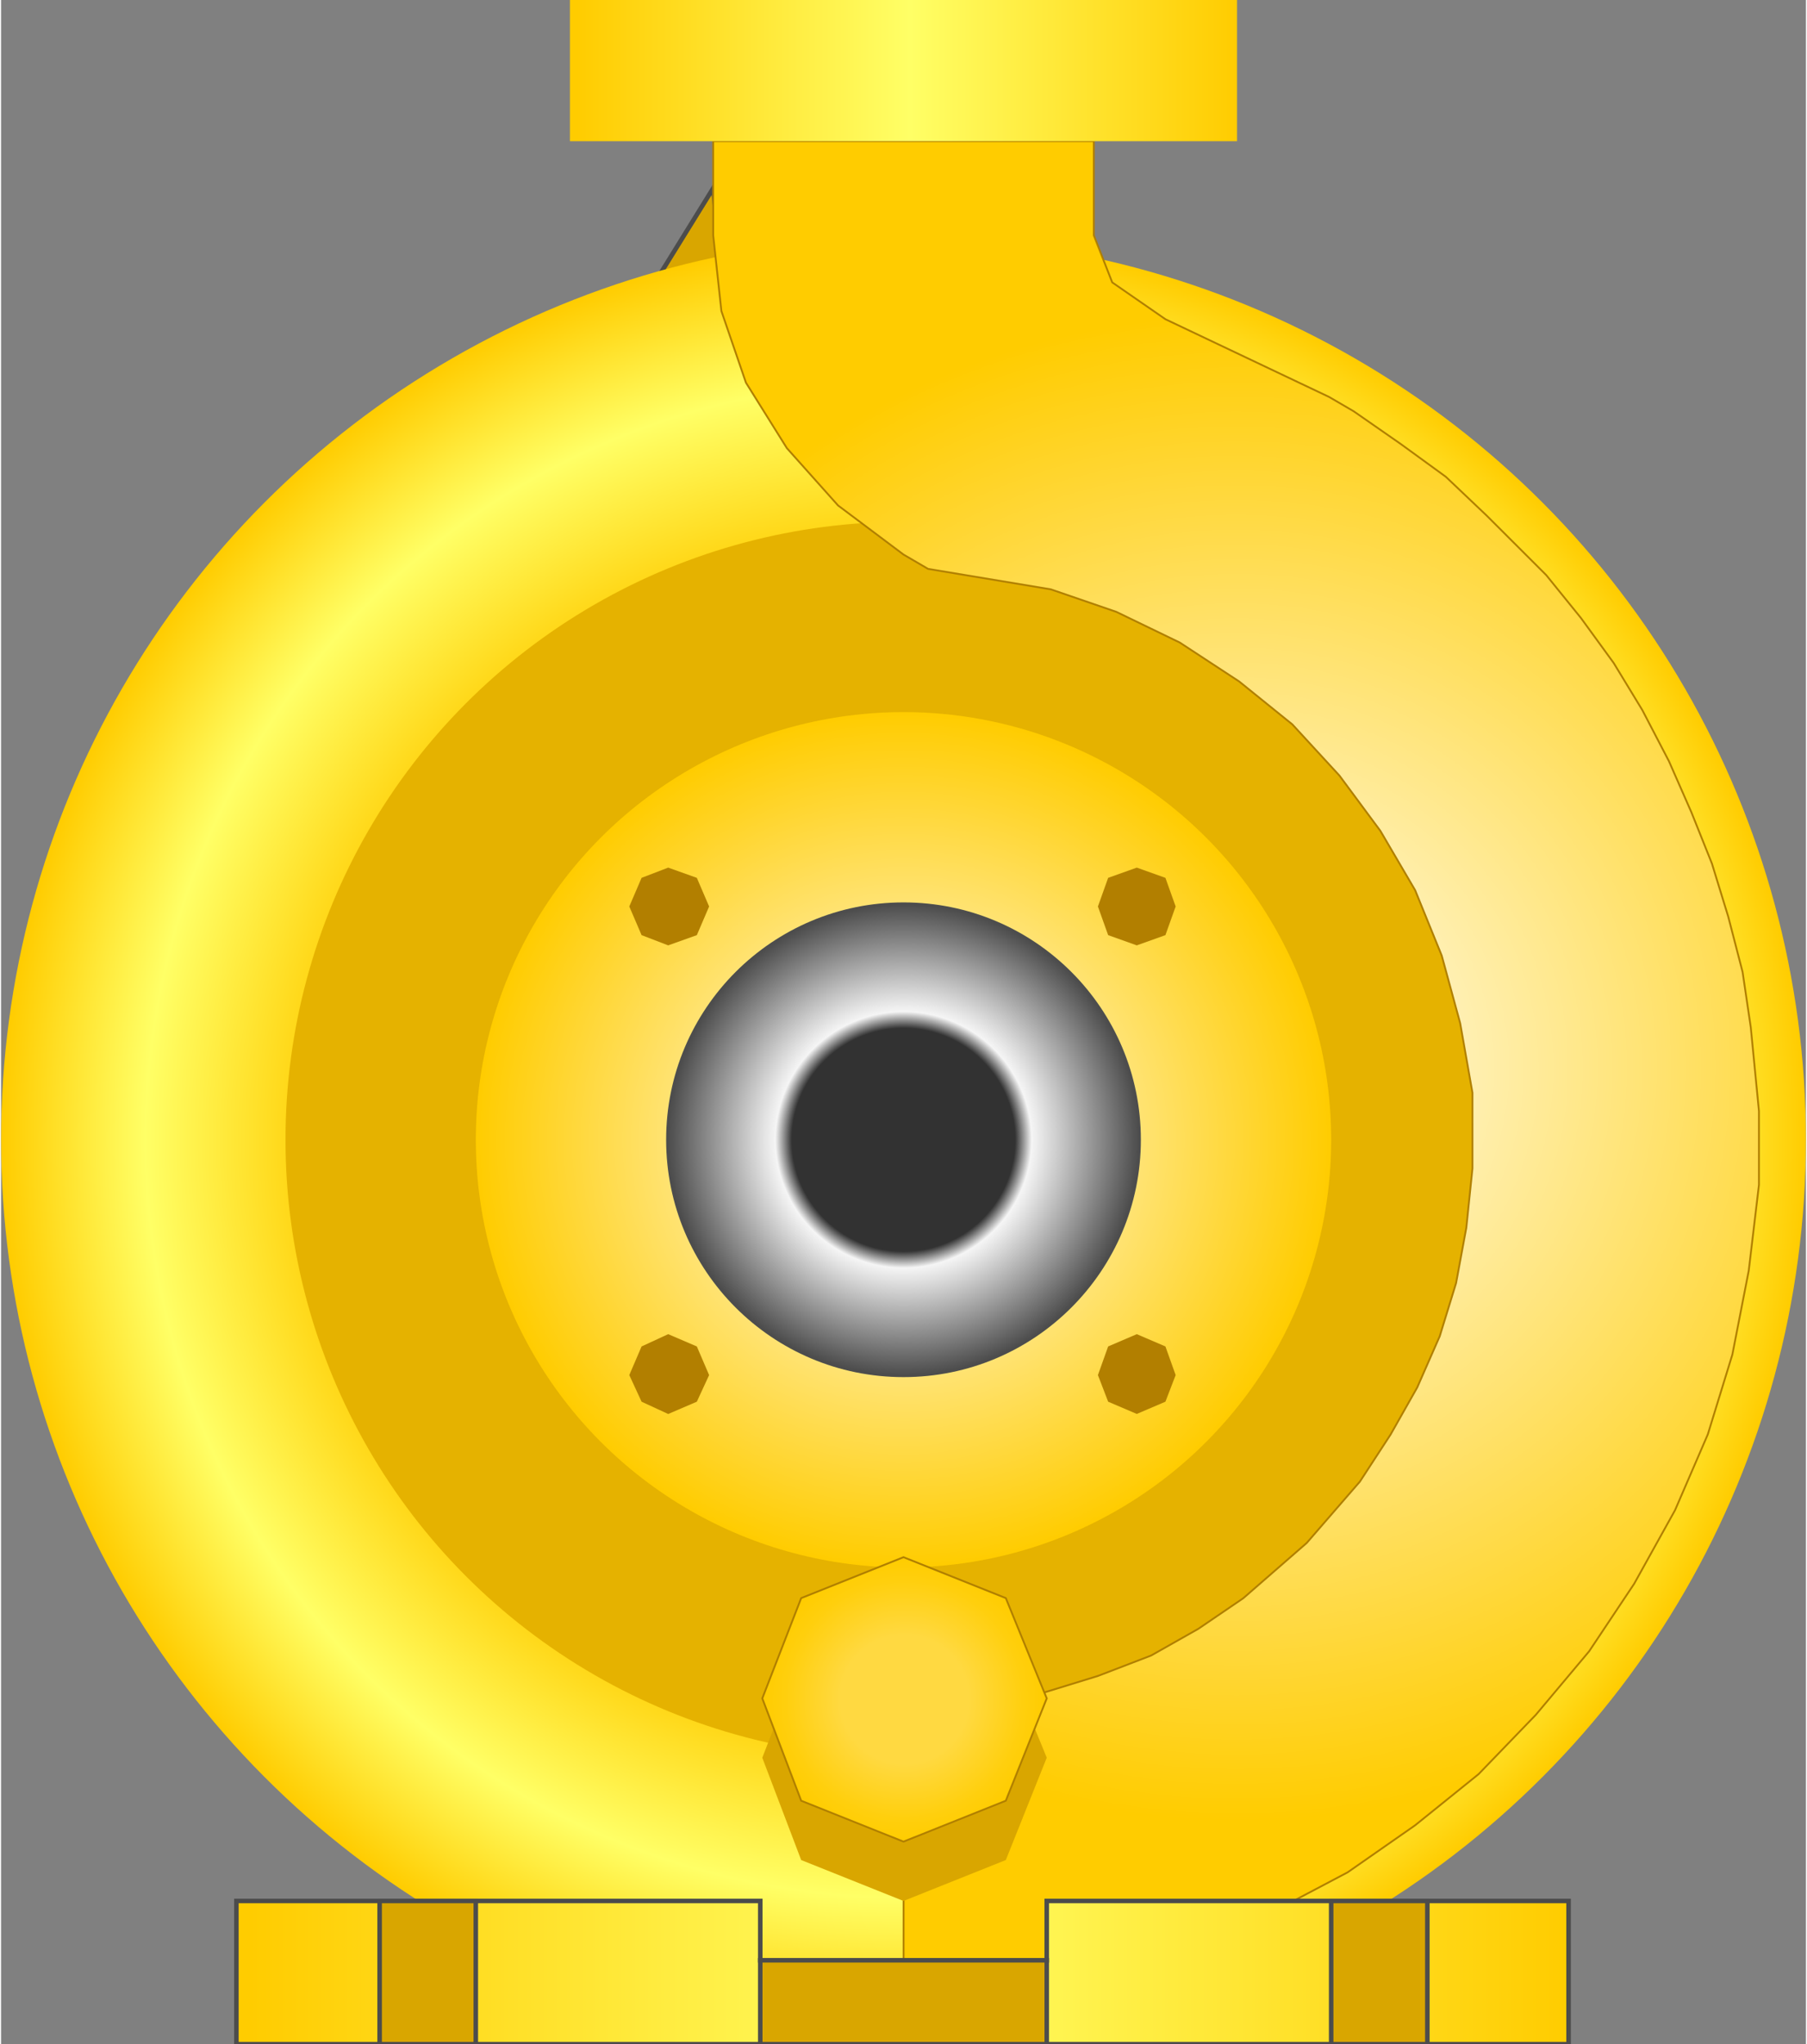 <!DOCTYPE svg PUBLIC "-//W3C//DTD SVG 1.1//EN" "http://www.w3.org/Graphics/SVG/1.1/DTD/svg11.dtd"><svg version="1.1" xmlns="http://www.w3.org/2000/svg" xmlns:xlink="http://www.w3.org/1999/xlink" width="99px" height="112px" viewBox="0 0 99.324 112.5" enable-background="new 0 0 99.324 112.5" xml:space="preserve">
<rect x="0" y="0" width="99.324" height="112.5" fill="#808080" stroke="none"/>
<g id="Group_Drivershaft_Flange">
	<path fill="#D9A600" stroke="#4C4C4C" stroke-width="0.25" d="M33.896,18.919l5.292-8.559l0.676,6.532L33.896,18.919z" />
	<radialGradient id="SVGID_1_" cx="49.662" cy="62.725" r="49.662" gradientUnits="userSpaceOnUse">
		<stop offset="0.68" style="stop-color:#FFD717" />
		<stop offset="0.84" style="stop-color:#FFFF66" />
		<stop offset="1" style="stop-color:#FFCC00" />
	</radialGradient>
	<circle fill="url(#SVGID_1_)" cx="49.662" cy="62.725" r="49.662" />
	<circle fill="#E5B200" cx="49.662" cy="62.725" r="34.009" />
	
		<radialGradient id="SVGID_2_" cx="49.662" cy="49.774" r="23.536" gradientTransform="matrix(1 0 0 -1 0 112.5)" gradientUnits="userSpaceOnUse">
		<stop offset="0" style="stop-color:#FFFFFF" />
		<stop offset="1" style="stop-color:#FFCC00" />
	</radialGradient>
	<circle fill="url(#SVGID_2_)" cx="49.662" cy="62.726" r="23.536" />
</g>
<g id="Group_Volute_Chamber">
	
		<radialGradient id="SVGID_3_" cx="67.964" cy="53.714" r="41.415" gradientTransform="matrix(1 0 0 -1 0 112.5)" gradientUnits="userSpaceOnUse">
		<stop offset="0" style="stop-color:#FFFFFF" />
		<stop offset="1" style="stop-color:#FFCC00" />
	</radialGradient>
	<path fill="url(#SVGID_3_)" stroke="#B07F00" stroke-width="0.1" d="M60.135,12.951v-5.18H39.189v5.18l0.451,4.167l1.351,3.941   l2.252,3.604l2.815,3.153l3.604,2.703l1.352,0.789l6.756,1.126l3.604,1.239l3.492,1.689l3.266,2.14l2.929,2.365l2.59,2.815   l2.252,3.041l1.914,3.266l1.465,3.604l1.014,3.716l0.676,3.83v4.166l-0.338,3.266l-0.563,3.041l-0.901,2.929l-1.237,2.815   l-1.465,2.59l-1.689,2.59l-2.928,3.379l-3.49,3.04l-2.479,1.688l-2.59,1.465l-2.928,1.125l-2.93,0.901l-3.039,0.677l-3.153,0.338   h-1.576V109.8h2.364l4.729-0.45l4.617-1.014l4.394-1.352l4.278-1.803l4.054-2.139l3.717-2.591l3.492-2.815l3.151-3.266l2.929-3.49   l2.479-3.717l2.252-4.055l1.801-4.166l1.352-4.394l0.901-4.616l0.563-4.729v-2.479V61.15l-0.451-4.617l-0.45-3.041l-0.788-3.041   l-0.9-2.928l-1.127-2.815l-1.237-2.815l-1.466-2.815l-1.575-2.59l-1.802-2.477l-1.914-2.365L81.76,28.38l-2.252-2.14l-2.477-1.802   l-2.592-1.802l-1.351-0.788l-9.01-4.279l-2.929-2.027L60.135,12.951z" />
</g>
<g id="Group_Upstream_Pipe_Flange">
	
		<radialGradient id="SVGID_4_" cx="49.662" cy="49.775" r="13.063" gradientTransform="matrix(1 0 0 -1 0 112.5)" gradientUnits="userSpaceOnUse">
		<stop offset="0.47" style="stop-color:#323232" />
		<stop offset="0.54" style="stop-color:#F5F5F5" />
		<stop offset="0.99" style="stop-color:#4D4D4D" />
	</radialGradient>
	<circle fill="url(#SVGID_4_)" cx="49.662" cy="62.725" r="13.063" />
</g>
<g id="Group_Fasteners">
	<path fill="#B27F00" d="M35.248,77.141l-0.676-1.465l0.676-1.576l1.464-0.676l1.577,0.676l0.676,1.576l-0.676,1.465l-1.577,0.676   L35.248,77.141z" />
	<path fill="#B27F00" d="M35.248,51.464l-0.676-1.577l0.676-1.576l1.464-0.563l1.577,0.563l0.676,1.576l-0.676,1.577l-1.577,0.563   L35.248,51.464z" />
	<path fill="#B27F00" d="M60.924,51.464l-0.563-1.577l0.563-1.576l1.576-0.563l1.576,0.563l0.563,1.576l-0.563,1.577L62.5,52.027   L60.924,51.464z" />
	<path fill="#B27F00" d="M60.924,77.141l-0.563-1.465l0.563-1.576l1.576-0.676l1.576,0.676l0.563,1.576l-0.563,1.465L62.5,77.814   L60.924,77.141z" />
	<path fill="#D9A600" d="M44.031,102.365l-2.14-5.631l2.14-5.519l5.631-2.253l5.631,2.253l2.252,5.519l-2.252,5.631l-5.631,2.252   L44.031,102.365z" />
	<radialGradient id="SVGID_5_" cx="49.718" cy="93.525" r="7.827" gradientUnits="userSpaceOnUse">
		<stop offset="0.45" style="stop-color:#FFD941" />
		<stop offset="0.84" style="stop-color:#FFCF0D" />
		<stop offset="1" style="stop-color:#FFCC00" />
	</radialGradient>
	<path fill="url(#SVGID_5_)" stroke="#B07F00" stroke-width="0.1" d="M44.031,99.1l-2.14-5.631l2.14-5.519l5.631-2.252l5.631,2.252   l2.252,5.519L55.293,99.1l-5.631,2.252L44.031,99.1z" />
</g>
<g id="Group_Pump_Support">
	
		<linearGradient id="SVGID_6_" gradientUnits="userSpaceOnUse" x1="12.95" y1="3.941" x2="86.262" y2="3.941" gradientTransform="matrix(1 0 0 -1 0 112.5)">
		<stop offset="0.01" style="stop-color:#FFCC00" />
		<stop offset="0.51" style="stop-color:#FFFF66" />
		<stop offset="1" style="stop-color:#FFCC00" />
	</linearGradient>
	<path fill="url(#SVGID_6_)" stroke="#4C4C4C" stroke-width="0.25" d="M12.95,112.5v-7.883h28.829v3.266h15.766v-3.266h28.717v7.883   H12.95z" />
	<path fill="#D9A600" stroke="#4C4C4C" stroke-width="0.25" d="M73.197,104.617h5.293v7.883h-5.293V104.617z" />
	<path fill="#D9A600" stroke="#4C4C4C" stroke-width="0.25" d="M20.833,104.617h5.292v7.883h-5.292V104.617z" />
	<path fill="#D9A600" stroke="#4C4C4C" stroke-width="0.25" d="M41.779,107.883h15.766v4.617H41.779V107.883z" />
</g>
<g id="Group_Layer_6">
	
		<linearGradient id="SVGID_7_" gradientUnits="userSpaceOnUse" x1="31.306" y1="108.614" x2="68.018" y2="108.614" gradientTransform="matrix(1 0 0 -1 0 112.5)">
		<stop offset="0.01" style="stop-color:#FFCC00" />
		<stop offset="0.51" style="stop-color:#FFFF66" />
		<stop offset="1" style="stop-color:#FFCC00" />
	</linearGradient>
	<path fill="url(#SVGID_7_)" d="M31.306,7.771h36.711V0H31.306V7.771" />
</g>
</svg>
